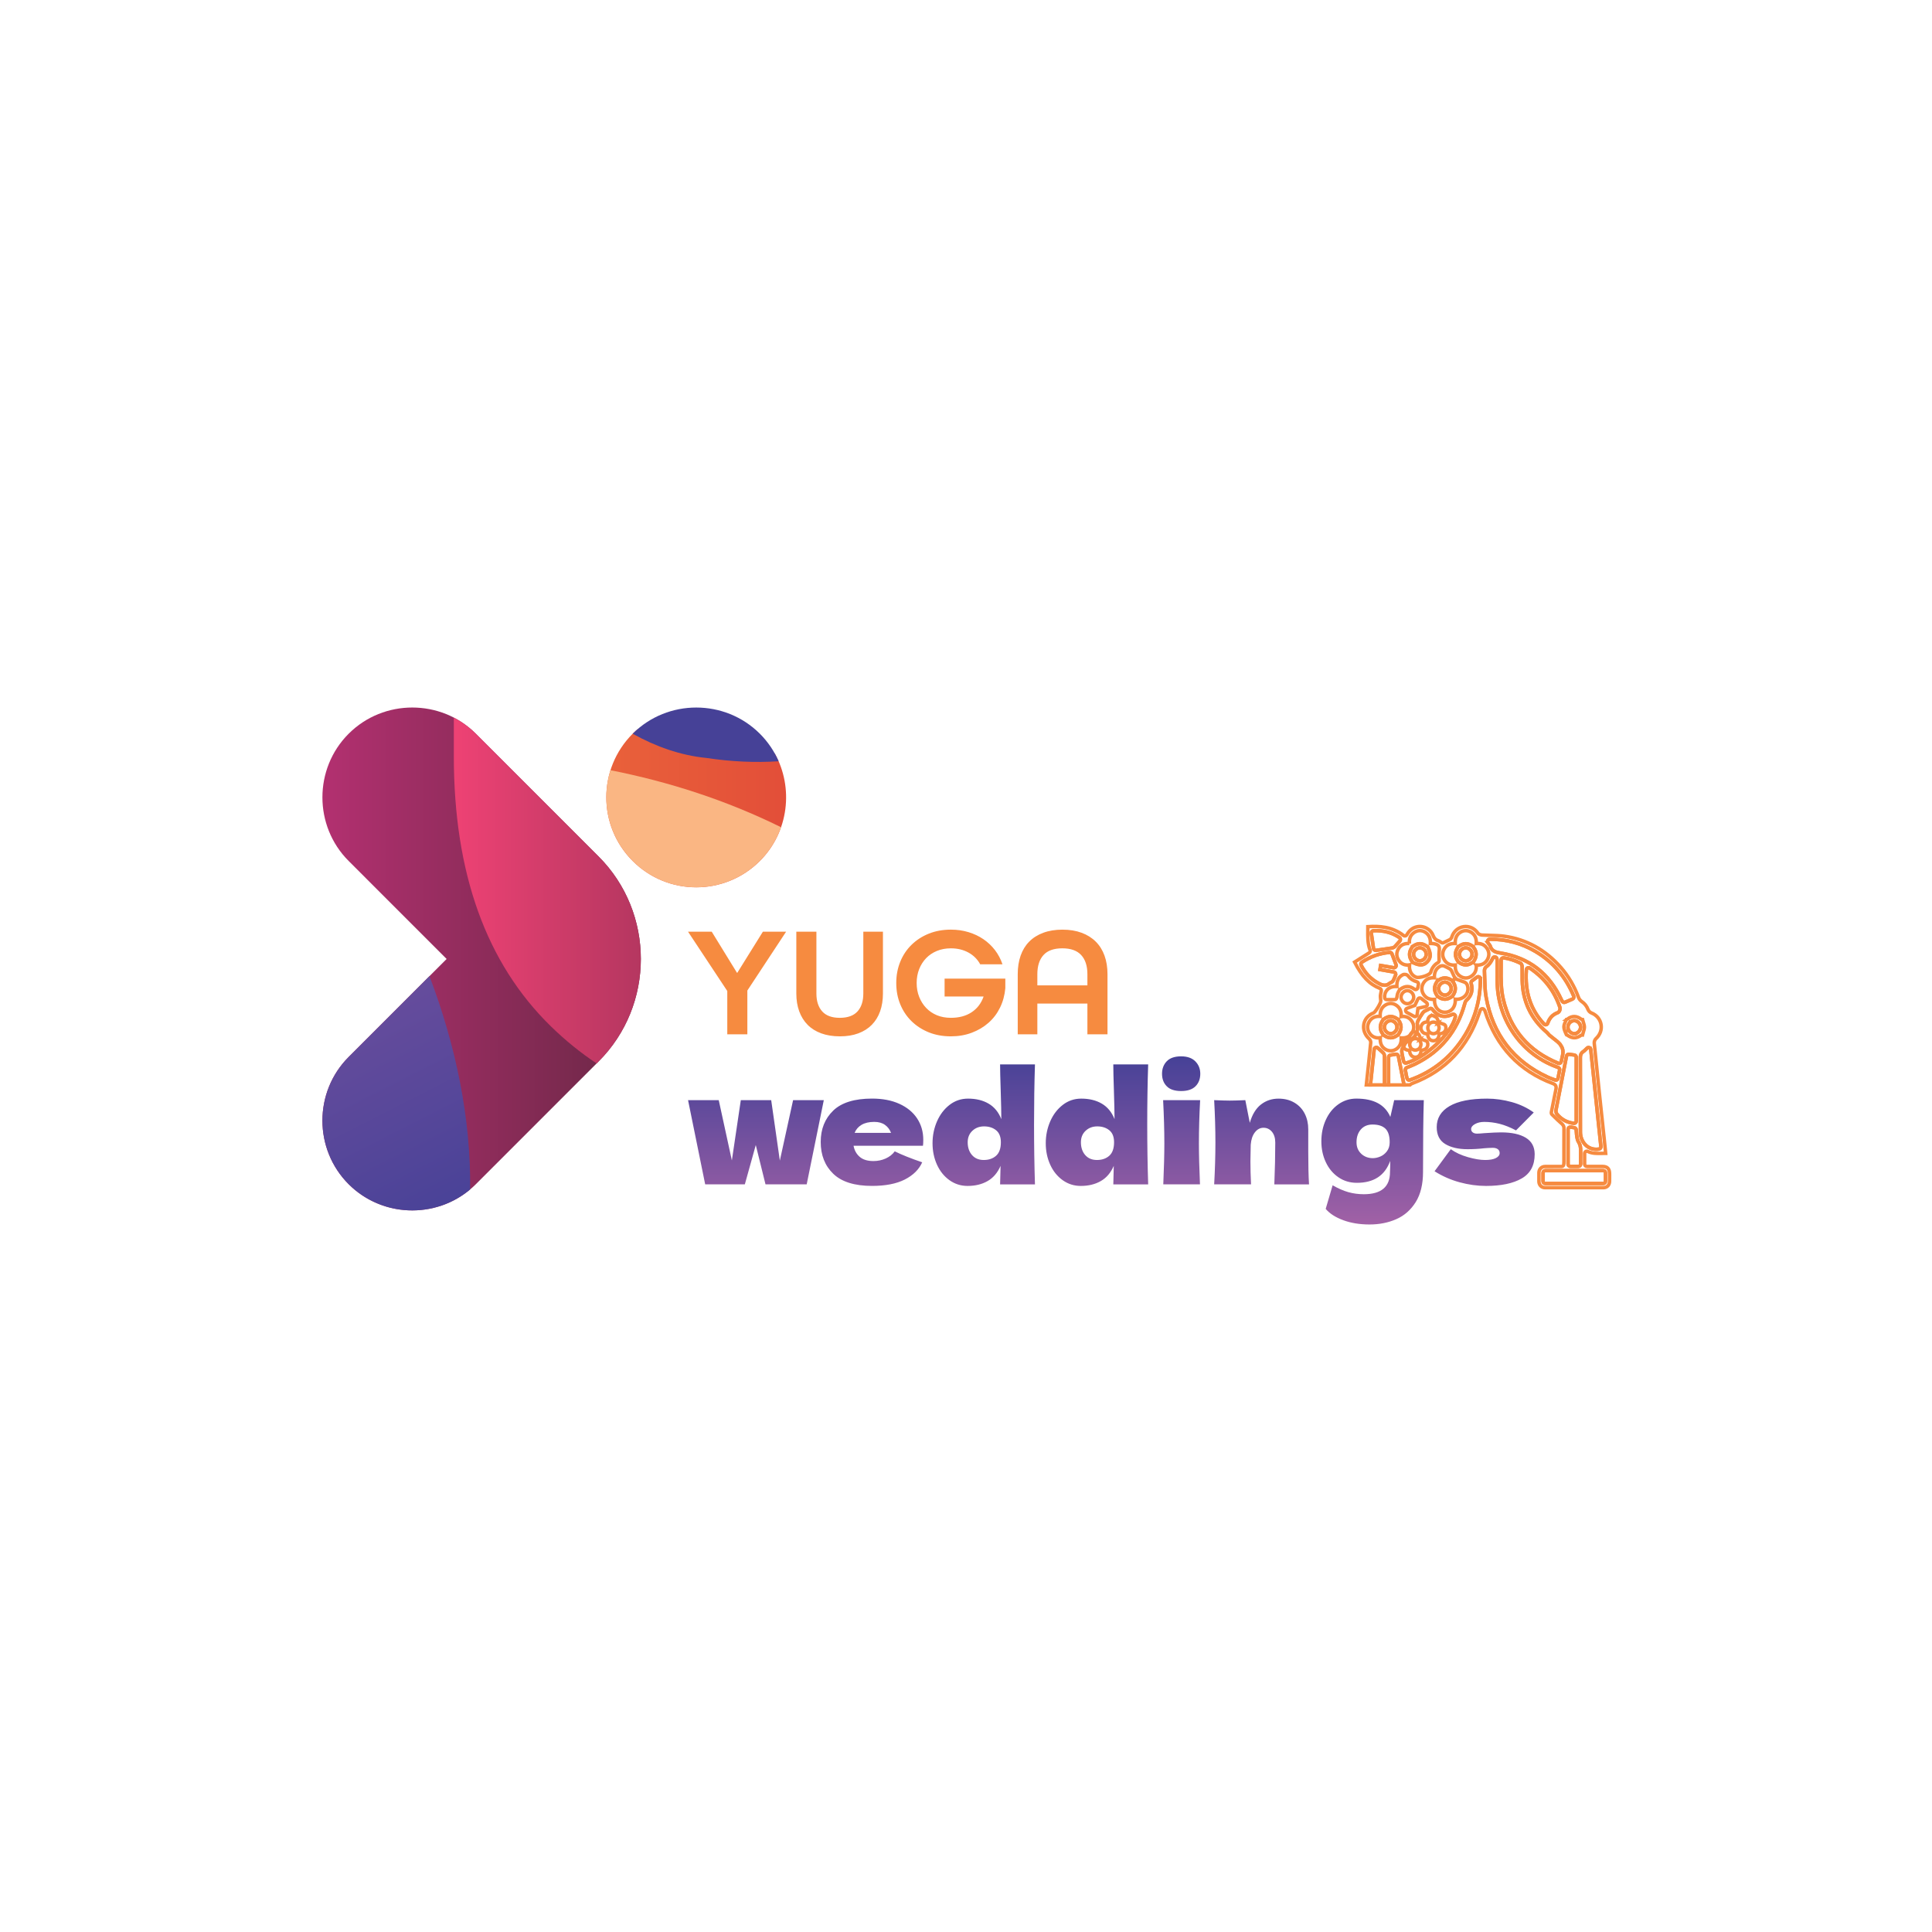 <?xml version="1.0" encoding="UTF-8"?>
<!DOCTYPE svg PUBLIC "-//W3C//DTD SVG 1.1//EN" "http://www.w3.org/Graphics/SVG/1.1/DTD/svg11.dtd">
<!-- Creator: CorelDRAW -->
<svg xmlns="http://www.w3.org/2000/svg" xml:space="preserve" width="1.667in" height="1.667in" version="1.1" style="shape-rendering:geometricPrecision; text-rendering:geometricPrecision; image-rendering:optimizeQuality; fill-rule:evenodd; clip-rule:evenodd"
viewBox="0 0 1666.66 1666.66"
 xmlns:xlink="http://www.w3.org/1999/xlink"
 xmlns:xodm="http://www.corel.com/coreldraw/odm/2003">
 <defs>
  <style type="text/css">
   <![CDATA[
    .str0 {stroke:#F68B40;stroke-width:3;stroke-miterlimit:10}
    .fil0 {fill:none;fill-rule:nonzero}
    .fil7 {fill:#F68B40;fill-rule:nonzero}
    .fil4 {fill:#464197;fill-rule:nonzero}
    .fil8 {fill:url(#id0)}
    .fil1 {fill:url(#id1)}
    .fil2 {fill:url(#id2)}
    .fil5 {fill:url(#id3)}
    .fil3 {fill:url(#id4)}
    .fil6 {fill:url(#id5)}
   ]]>
  </style>
  <linearGradient id="id0" gradientUnits="userSpaceOnUse" x1="958.73" y1="1056.3" x2="958.73" y2="911.27">
   <stop offset="0" style="stop-opacity:1; stop-color:#A161A6"/>
   <stop offset="1" style="stop-opacity:1; stop-color:#464197"/>
  </linearGradient>
  <linearGradient id="id1" gradientUnits="userSpaceOnUse" x1="285.17" y1="823.56" x2="541.49" y2="823.56">
   <stop offset="0" style="stop-opacity:1; stop-color:#B1306F"/>
   <stop offset="1" style="stop-opacity:1; stop-color:#6D2847"/>
  </linearGradient>
  <linearGradient id="id2" gradientUnits="userSpaceOnUse" x1="897.88" y1="604.64" x2="272.57" y2="604.64">
   <stop offset="0" style="stop-opacity:1; stop-color:#D93438"/>
   <stop offset="1" style="stop-opacity:1; stop-color:#F47F3B"/>
  </linearGradient>
  <linearGradient id="id3" gradientUnits="userSpaceOnUse" x1="391.49" y1="738.59" x2="756.11" y2="738.59">
   <stop offset="0" style="stop-opacity:1; stop-color:#EE4274"/>
   <stop offset="1" style="stop-opacity:1; stop-color:#6D2847"/>
  </linearGradient>
  <linearGradient id="id4" gradientUnits="userSpaceOnUse" x1="712.09" y1="678" x2="508.16" y2="791.78">
   <stop offset="0" style="stop-opacity:1; stop-color:#FAB683"/>
   <stop offset="1" style="stop-opacity:1; stop-color:#FAB683"/>
  </linearGradient>
  <linearGradient id="id5" gradientUnits="userSpaceOnUse" xlink:href="#id0" x1="100.11" y1="544.55" x2="370.36" y2="1076.32">
  </linearGradient>
 </defs>
 <g id="Layer_x0020_1">
  <g id="_2110135838096">
   <path class="fil0 str0" d="M1283.64 813.37c-0.43,-0.59 -0.52,-1.39 -0.18,-2.06 0.32,-0.65 0.97,-1.08 1.69,-1.08l0 0c14.6,0.03 27.49,3.49 39.43,10.57 14.97,8.89 26.07,21.83 32.97,38.48 0.19,0.49 0.19,1.03 0.01,1.5 -0.19,0.49 -0.57,0.87 -1.04,1.07l-6.42 2.75c-0.24,0.1 -0.49,0.15 -0.74,0.15 -0.64,0 -1.26,-0.35 -1.61,-0.94l-0.13 -0.18c-0.18,-0.28 -0.42,-0.65 -0.63,-1.11 -10.47,-22.82 -28.06,-36.39 -52.29,-40.33l-0.14 -0.03c-3.63,-0.58 -7.74,-1.26 -9.22,-6.58 -0.06,-0.19 -0.46,-0.67 -0.78,-1.04 -0.31,-0.36 -0.63,-0.74 -0.94,-1.17z"/>
   <path class="fil0 str0" d="M1242.09 833.69c0.9,-0.53 2.43,-0.86 3.68,-0.35 1.68,0.69 3.25,1.57 4.78,2.42l0.19 0.11c0.82,0.46 1.28,1.26 1.56,1.85 0.58,1.21 1.14,2.43 1.72,3.74l0.67 1.44c0.25,0.57 0.22,1.22 -0.06,1.76 0.43,-0.21 0.94,-0.24 1.42,-0.07 0.62,0.22 1.25,0.44 1.87,0.67 1.8,0.64 3.67,1.29 5.5,2.03 1.01,0.4 1.96,1.4 2.35,2.5 1.1,3.06 0.63,6.21 -1.29,8.63 -2.04,2.58 -5.36,3.89 -9,3.59 0.1,3.49 -0.85,6.5 -2.69,8.53 -1.61,1.76 -3.8,2.71 -6.3,2.71l-0.06 0c-2.56,-0.01 -4.76,-1 -6.4,-2.85 -1.79,-2.03 -2.68,-4.94 -2.56,-8.26 -4.5,0.25 -7.64,-1.29 -9.6,-4.67 -1.86,-3.22 -1.72,-6.74 0.39,-9.91 2.47,-3.69 6.08,-4.21 9.15,-4.07 -0.22,-4.61 1.32,-7.83 4.67,-9.81z"/>
   <path class="fil0 str0" d="M1239.98 846.16c-0.06,0.17 -0.14,0.32 -0.24,0.47 -2.9,4.24 -2.9,8.17 0.02,12.35 0.12,0.18 0.22,0.37 0.28,0.57 0.17,0.07 0.33,0.15 0.49,0.26 4.09,2.92 7.89,2.9 11.91,-0.07 0.18,-0.14 0.39,-0.24 0.6,-0.29 0.06,-0.22 0.15,-0.43 0.28,-0.61 2.67,-3.86 2.83,-7.58 0.5,-11.36 -0.38,-0.61 -0.39,-1.36 -0.07,-1.97 -0.56,0.26 -1.22,0.24 -1.76,-0.11 -4.06,-2.48 -7.69,-2.33 -11.47,0.49 -0.17,0.12 -0.35,0.22 -0.53,0.28z"/>
   <path class="fil0 str0" d="M1234.16 876.33c0.48,-0.3 1.32,-0.47 2,-0.2 0.92,0.37 1.78,0.86 2.6,1.32l0.11 0.06c0.44,0.25 0.69,0.7 0.85,1.02 0.31,0.65 0.61,1.32 0.93,2.03l0.36 0.79c0.14,0.31 0.13,0.67 -0.03,0.94 0.24,-0.11 0.51,-0.13 0.78,-0.03 0.33,0.13 0.67,0.24 1.01,0.36 0.99,0.35 1.99,0.71 2.99,1.09 0.56,0.22 1.07,0.76 1.28,1.36 0.6,1.67 0.35,3.37 -0.69,4.69 -1.11,1.41 -2.92,2.11 -4.91,1.96 0.06,1.9 -0.46,3.53 -1.46,4.64 -0.87,0.96 -2.07,1.47 -3.43,1.47l-0.02 0c-1.4,-0.01 -2.61,-0.54 -3.48,-1.56 -0.97,-1.1 -1.46,-2.68 -1.39,-4.49 -2.46,0.14 -4.17,-0.7 -5.22,-2.54 -1.01,-1.75 -0.94,-3.67 0.21,-5.39 1.35,-2.01 3.31,-2.28 4.97,-2.21 -0.11,-2.51 0.72,-4.26 2.54,-5.33z"/>
   <path class="fil0 str0" d="M1233.01 883.11c-0.03,0.08 -0.07,0.18 -0.12,0.25 -1.58,2.3 -1.58,4.44 0,6.72 0.07,0.1 0.12,0.19 0.15,0.32 0.1,0.03 0.18,0.07 0.27,0.13 2.23,1.6 4.29,1.58 6.48,-0.03 0.1,-0.08 0.21,-0.13 0.32,-0.17 0.03,-0.11 0.08,-0.22 0.15,-0.32 1.44,-2.11 1.54,-4.12 0.28,-6.19 -0.2,-0.32 -0.22,-0.74 -0.04,-1.07 -0.31,0.15 -0.67,0.13 -0.96,-0.06 -2.2,-1.35 -4.18,-1.26 -6.23,0.26 -0.1,0.07 -0.2,0.13 -0.3,0.15z"/>
   <path class="fil0 str0" d="M1218.56 890.51c0.49,-0.29 1.32,-0.47 2,-0.19 0.92,0.37 1.78,0.86 2.6,1.32l0.11 0.06c0.44,0.25 0.69,0.69 0.85,1.01 0.31,0.65 0.61,1.32 0.93,2.03l0.36 0.8c0.14,0.3 0.13,0.67 -0.03,0.94 0.24,-0.11 0.52,-0.12 0.76,-0.03 0.35,0.13 0.68,0.24 1.03,0.36 0.99,0.35 1.99,0.71 2.99,1.1 0.56,0.22 1.07,0.76 1.28,1.36 0.6,1.67 0.35,3.37 -0.69,4.69 -1.11,1.4 -2.92,2.11 -4.9,1.96 0.06,1.91 -0.46,3.53 -1.46,4.64 -0.87,0.96 -2.07,1.47 -3.43,1.47l-0.03 0c-1.39,-0.02 -2.6,-0.54 -3.47,-1.56 -0.97,-1.09 -1.46,-2.68 -1.39,-4.48 -2.46,0.14 -4.17,-0.71 -5.22,-2.54 -1.02,-1.75 -0.94,-3.67 0.21,-5.39 1.35,-2.02 3.3,-2.28 4.97,-2.21 -0.11,-2.52 0.72,-4.26 2.54,-5.33z"/>
   <path class="fil0 str0" d="M1217.41 897.3c-0.03,0.08 -0.07,0.18 -0.13,0.25 -1.58,2.31 -1.58,4.44 0,6.72 0.07,0.1 0.13,0.19 0.15,0.32 0.09,0.03 0.18,0.07 0.26,0.13 2.24,1.6 4.29,1.58 6.48,-0.03 0.1,-0.08 0.21,-0.13 0.32,-0.17 0.03,-0.11 0.09,-0.22 0.15,-0.32 1.44,-2.11 1.54,-4.12 0.28,-6.19 -0.21,-0.32 -0.22,-0.74 -0.04,-1.07 -0.3,0.15 -0.67,0.13 -0.96,-0.06 -2.21,-1.35 -4.18,-1.26 -6.24,0.26 -0.1,0.07 -0.2,0.13 -0.29,0.15z"/>
   <path class="fil0 str0" d="M1246.47 858.44l0.03 0c1.39,-0.01 2.79,-0.65 3.85,-1.76 1.06,-1.11 1.62,-2.56 1.59,-3.97 -0.04,-1.44 -0.69,-2.89 -1.8,-3.96 -1.1,-1.04 -2.5,-1.6 -3.88,-1.54 -1.41,0.07 -2.8,0.76 -3.82,1.93 -1,1.14 -1.51,2.59 -1.43,4 0.17,2.83 2.72,5.3 5.46,5.3z"/>
   <path class="fil0 str0" d="M1214.08 865.83c0.03,0 0.06,0 0.1,0 1.39,-0.03 2.79,-0.7 3.83,-1.83 1.03,-1.13 1.6,-2.57 1.54,-3.97 -0.06,-1.44 -0.74,-2.87 -1.86,-3.93 -1.11,-1.04 -2.53,-1.58 -3.89,-1.5 -2.76,0.17 -5.18,2.79 -5.19,5.61 0,1.43 0.62,2.87 1.69,3.97 1.06,1.06 2.43,1.65 3.78,1.65z"/>
   <path class="fil0 str0" d="M1194.39 860.45c0.03,1.06 0.87,1.89 1.9,1.89l6.79 0c0.91,0 1.68,-0.65 1.86,-1.57 0.08,-0.37 0.14,-0.78 0.21,-1.18 0.14,-0.82 0.28,-1.68 0.53,-2.43 0.24,-0.69 0.63,-1.4 1.03,-2.17 0.21,-0.39 0.42,-0.78 0.61,-1.18 0.03,-0.07 0.06,-0.13 0.09,-0.19 0.24,-0.06 0.46,-0.15 0.65,-0.31 4.13,-3 7.94,-3.02 12.03,-0.03 0.53,0.37 1.2,0.46 1.8,0.22 0.59,-0.24 1.04,-0.78 1.17,-1.42l0.57 -2.85c0.2,-1 -0.38,-1.98 -1.33,-2.26 -3.31,-0.98 -5.74,-2.61 -7.61,-5.12 -0.97,-1.3 -3.25,-1.6 -4.5,-0.97 -4.67,2.29 -5.28,6.65 -5.15,10.07 -3.46,-0.09 -6.28,0.83 -8.18,2.72 -1.68,1.68 -2.53,4.03 -2.44,6.78z"/>
   <path class="fil0 str0" d="M1213.59 873.37l6.15 3.35c0.28,0.14 0.59,0.22 0.89,0.22 0.29,0 0.6,-0.07 0.86,-0.22 0.56,-0.3 0.93,-0.85 1.01,-1.47l0.71 -5.44 6.6 -1.46c0.72,-0.15 1.29,-0.74 1.46,-1.47 0.15,-0.75 -0.11,-1.51 -0.7,-1.98l-4.61 -3.63c-0.46,-0.36 -1.04,-0.48 -1.59,-0.36 -0.56,0.14 -1.02,0.52 -1.26,1.04l-2.5 5.21c-0.03,0.07 -0.06,0.14 -0.09,0.19l-6.67 2.46c-0.71,0.26 -1.21,0.93 -1.26,1.71 -0.04,0.76 0.35,1.5 1.02,1.86z"/>
   <path class="fil0 str0" d="M1333.35 883.98c0.14,0 0.26,-0.01 0.4,-0.04 0.64,-0.15 1.17,-0.63 1.39,-1.26 1.58,-4.59 4.33,-7.47 8.64,-9.09 1.53,-0.57 2.38,-3.07 1.89,-4.53 -4.74,-14.22 -13.24,-25.32 -26,-33.93 -0.57,-0.37 -1.28,-0.43 -1.89,-0.11 -0.59,0.3 -1,0.92 -1.06,1.59 -1.35,19.15 3.64,34.44 15.26,46.76 0.36,0.39 0.85,0.6 1.36,0.6z"/>
   <path class="fil0 str0" d="M1361.68 985.06c-0.75,-1.17 -1.11,-2.86 -1.32,-4.03 -0.26,-1.41 -0.36,-2.86 -0.47,-4.39 -0.06,-0.68 -0.1,-1.36 -0.17,-2.06 -0.08,-0.89 -0.74,-1.6 -1.58,-1.74l-3.22 -0.56c-0.56,-0.09 -1.13,0.07 -1.54,0.44 -0.43,0.38 -0.68,0.92 -0.68,1.49l0 30.01c0,1.09 0.86,1.96 1.91,1.96l7.04 0c1.06,0 1.91,-0.87 1.91,-1.96 0,-1.14 0,-2.28 -0.02,-3.4 -0.02,-2.64 -0.03,-5.14 0.04,-7.68 0.06,-2.44 -0.11,-5.32 -1.89,-8.09z"/>
   <path class="fil0 str0" d="M1296.81 861.98c6.14,26.33 22.11,44.92 47.46,55.25 0.22,0.08 0.46,0.14 0.7,0.14 0.33,0 0.65,-0.1 0.94,-0.26 0.51,-0.29 0.85,-0.81 0.94,-1.39 0.14,-0.98 0.39,-2 0.62,-2.98 0.82,-3.42 1.75,-7.29 -1.14,-11.04 -0.08,-0.25 -0.24,-0.57 -0.5,-0.86 -0.18,-0.18 -0.36,-0.36 -0.53,-0.56 -0.56,-0.59 -1.14,-1.22 -1.83,-1.79 -1,-0.82 -2.01,-1.61 -3.03,-2.4 -1.25,-0.97 -2.54,-1.99 -3.76,-3.02 -0.36,-0.3 -0.72,-0.74 -1.09,-1.18 -0.43,-0.51 -0.91,-1.08 -1.5,-1.58 -13.49,-11.64 -20.53,-26.62 -20.92,-44.57 -0.04,-2.06 -0.04,-4.17 -0.03,-6.2 0,-1.78 0.01,-3.57 -0.02,-5.35 0,-0.26 -0.08,-2.68 -1.75,-3.44 -5.22,-2.46 -9.76,-3.87 -14.29,-4.46 -0.54,-0.08 -1.09,0.09 -1.5,0.47 -0.41,0.37 -0.64,0.92 -0.64,1.48 0.03,2.56 0.02,5.14 -0.01,7.65 -0.07,8.57 -0.14,17.43 1.87,26.08z"/>
   <path class="fil0 str0" d="M1371.09 903.77c-0.67,-0.26 -1.42,-0.12 -1.94,0.38 -0.43,0.39 -0.83,0.78 -1.21,1.17 -0.75,0.74 -1.4,1.37 -2.08,1.82 -2.26,1.47 -2.57,3.52 -2.56,5.31 0.06,6.96 0.06,14.03 0.04,20.87l-0.02 17.74c0,8.36 -0.01,17.03 0.03,25.54 0.02,4.67 1.86,8.92 5.07,11.68 2.43,2.09 5.39,3.17 8.56,3.17 0.82,0 1.65,-0.07 2.48,-0.22 0.99,-0.17 1.68,-1.09 1.57,-2.13l-8.74 -83.7c-0.07,-0.72 -0.54,-1.35 -1.21,-1.61z"/>
   <path class="fil0 str0" d="M1210.1 930.16c-0.85,-4.33 -1.7,-8.65 -2.56,-13l-1.21 -6.15c-0.21,-1.03 -1.14,-1.71 -2.15,-1.56l-4.68 0.74c-0.93,0.14 -1.61,0.97 -1.61,1.93l0 23.81 13.32 0c-0.36,-1.92 -0.74,-3.85 -1.11,-5.76z"/>
   <path class="fil0 str0" d="M1194.39 921.11l-0.02 -9.51c0,-0.99 -0.18,-2.36 -1.07,-3.26 -1.06,-1.06 -2.17,-2.03 -3.33,-3.06 -0.46,-0.4 -0.92,-0.8 -1.39,-1.24 -0.54,-0.47 -1.29,-0.61 -1.94,-0.33 -0.67,0.26 -1.13,0.87 -1.19,1.61l-3.2 30.6 12.15 0c0,-4.96 -0.01,-9.91 -0.01,-14.81z"/>
   <path class="fil0 str0" d="M1357.69 891.69c0.11,0.01 0.24,0.01 0.35,0.01 1.25,0 2.52,-0.51 3.54,-1.44 1.15,-1.03 1.86,-2.46 1.93,-3.91 0.08,-1.39 -0.46,-2.85 -1.47,-3.99 -1.03,-1.15 -2.42,-1.85 -3.82,-1.89 -1.36,-0.07 -2.79,0.53 -3.87,1.59 -1.1,1.07 -1.75,2.51 -1.76,3.94 -0.04,2.82 2.35,5.49 5.11,5.7z"/>
   <path class="fil0 str0" d="M1224.88 828.87l0 0c1.4,0 2.81,-0.64 3.86,-1.75 1.06,-1.11 1.64,-2.56 1.61,-3.97 -0.03,-1.44 -0.68,-2.87 -1.79,-3.94 -1.08,-1.06 -2.5,-1.62 -3.87,-1.57 -1.41,0.06 -2.81,0.76 -3.82,1.92 -1,1.14 -1.53,2.59 -1.46,3.98 0.17,2.85 2.72,5.33 5.47,5.33z"/>
   <path class="fil0 str0" d="M1199.59 880.46c-1.41,0.03 -2.81,0.69 -3.85,1.83 -1.01,1.12 -1.57,2.57 -1.51,3.98 0.11,2.83 2.63,5.36 5.37,5.42 0.03,0 0.06,0 0.08,0 1.36,0 2.74,-0.6 3.78,-1.67 1.08,-1.09 1.69,-2.53 1.69,-3.96 0,-1.43 -0.63,-2.87 -1.71,-3.96 -1.07,-1.08 -2.5,-1.71 -3.86,-1.65z"/>
   <path class="fil0 str0" d="M1344.04 930.2l1.39 -7.08c0.18,-0.93 -0.32,-1.86 -1.18,-2.21l-0.82 -0.32c-0.51,-0.21 -0.98,-0.39 -1.46,-0.57 -30.07,-11.33 -50.33,-41.04 -50.4,-73.91 0,-2.89 0,-5.79 0,-8.68 0,-2.81 0,-5.6 -0.02,-8.41 0,-0.5 -0.06,-0.94 -0.13,-1.35 -0.01,-0.14 -0.04,-0.29 -0.06,-0.43 -0.09,-0.86 -0.75,-1.56 -1.58,-1.69 -0.83,-0.14 -1.67,0.3 -2.03,1.09 -1.57,3.44 -3.32,5.74 -5.64,7.41 -1.08,0.78 -1.58,2.32 -1.53,3.43 0.11,2.18 0.17,4.42 0.22,6.57 0.13,5.25 0.25,10.69 1.18,15.96 5.69,32.28 23.64,55.58 53.33,69.28 1.39,0.64 2.83,1.15 4.22,1.64 0.64,0.24 1.31,0.47 1.96,0.72 0.22,0.08 0.44,0.13 0.67,0.13 0.32,0 0.64,-0.08 0.93,-0.25 0.47,-0.28 0.82,-0.76 0.93,-1.32z"/>
   <path class="fil0 str0" d="M1276.1 842.8c-0.64,-0.33 -1.4,-0.28 -1.98,0.15l-4.29 3.18c-0.64,0.48 -0.93,1.32 -0.72,2.11 1.63,5.97 0.29,10.78 -4.08,14.7 -0.87,0.78 -1.18,1.91 -1.39,2.74l-0.07 0.25c-6.53,23.74 -20.85,41.18 -42.53,51.86 -1.64,0.8 -3.32,1.48 -5.08,2.22 -0.82,0.33 -1.65,0.68 -2.49,1.03 -0.83,0.36 -1.31,1.28 -1.13,2.18l0.25 1.35c0.26,1.33 0.51,2.63 0.76,3.93 0.08,0.39 0.18,0.76 0.3,1.21l0.17 0.62c0.14,0.53 0.48,0.97 0.94,1.22 0.28,0.15 0.58,0.22 0.89,0.22 0.21,0 0.43,-0.03 0.63,-0.09 20.33,-7.24 36.35,-20.31 47.57,-38.83 8.72,-14.39 13.19,-30.64 13.28,-48.29 0.02,-0.74 -0.39,-1.42 -1.03,-1.75z"/>
   <path class="fil0 str0" d="M1264.81 817.64c-1.35,-0.1 -2.78,0.43 -3.89,1.44 -1.14,1.04 -1.85,2.46 -1.92,3.92 -0.07,1.4 0.47,2.86 1.49,3.98 1.03,1.15 2.42,1.83 3.83,1.88 0.04,0.01 0.1,0.01 0.14,0.01 1.33,0 2.68,-0.58 3.74,-1.61 1.08,-1.08 1.72,-2.52 1.75,-3.96 0.03,-2.82 -2.37,-5.47 -5.14,-5.67z"/>
   <path class="fil0 str0" d="M1273.51 832.57c0.31,3.97 -0.86,6.94 -3.54,9.08 -1.7,1.36 -3.57,2.04 -5.44,2.04 -1.47,0 -2.96,-0.42 -4.42,-1.27 -4.63,-2.68 -4.85,-7.41 -4.71,-9.89 -4.04,0.29 -7.02,-1 -9.06,-3.93 -2.22,-3.18 -2.35,-6.78 -0.38,-10.12 2.43,-4.14 6.38,-4.68 9.43,-4.56 -0.14,-3.19 0.4,-7.26 4.56,-9.76 3.08,-1.86 6.43,-1.76 9.42,0.25 3.04,2.07 4.4,5.19 4.15,9.54 2.87,-0.21 6.53,0.22 9.12,4 2.14,3.12 2.29,6.65 0.43,9.91 -1.94,3.39 -5.1,4.93 -9.57,4.7z"/>
   <path class="fil0 str0" d="M1271.2 817.17c-0.14,-0.19 -0.25,-0.4 -0.3,-0.62 -0.15,-0.07 -0.29,-0.14 -0.43,-0.24 -4.11,-2.97 -7.91,-2.96 -12,0.04 -0.15,0.11 -0.33,0.21 -0.51,0.26 -0.06,0.15 -0.13,0.31 -0.22,0.43 -2.89,4.26 -2.9,8.17 -0.01,12.3 0.13,0.17 0.21,0.35 0.26,0.54 0.17,0.06 0.33,0.14 0.48,0.25 4.15,3 7.83,3.02 11.96,0.04 0.19,-0.14 0.4,-0.24 0.63,-0.29 0.04,-0.15 0.11,-0.29 0.21,-0.43 2.87,-4.4 2.86,-8.3 -0.06,-12.29z"/>
   <path class="fil0 str0" d="M1383.1 1009.86l-50.07 0c-1.06,0 -1.9,0.88 -1.9,1.96l0 7.19c0,1.07 0.85,1.94 1.9,1.94l50.07 0c1.06,0 1.9,-0.87 1.9,-1.94l0 -7.19c0,-1.08 -0.85,-1.96 -1.9,-1.96z"/>
   <path class="fil0 str0" d="M1357.88 969.04c0.47,0 0.91,-0.18 1.26,-0.5 0.4,-0.38 0.64,-0.91 0.64,-1.46l0 -55c0,-0.97 -0.69,-1.79 -1.64,-1.93l-4.63 -0.67c-1,-0.14 -1.93,0.54 -2.13,1.56l-1.35 6.87c-2.61,13.31 -5.21,26.5 -7.75,39.71 -0.24,1.18 0.14,2.63 0.89,3.53 3.79,4.57 8.67,7.21 14.49,7.87 0.07,0.02 0.14,0.02 0.21,0.02z"/>
   <path class="fil0 str0" d="M1215.82 813.94c-0.18,-2.94 0.24,-6.75 3.93,-9.38 3.07,-2.19 6.5,-2.33 9.65,-0.4 3.26,2 4.76,5.2 4.54,9.75 0.21,0 0.4,0.01 0.61,0.01 0.87,0.02 1.78,0.04 2.71,0.24 4.26,0.85 4.74,2.58 4.24,6.4 -0.21,1.61 -0.17,3.3 -0.11,5.24 0.03,0.94 0.06,1.92 0.06,2.94 0,0.72 -0.37,1.39 -1,1.72 -2.82,1.56 -4.9,4.19 -6.02,7.59 -0.04,0.26 -0.12,0.75 -0.48,1.22 -1.43,1.94 -7.31,3.93 -10.74,3.93 -0.69,0 -1.29,-0.08 -1.72,-0.26 -3.94,-1.64 -6,-5.57 -5.57,-10.57 -3.58,0.61 -6.89,-0.64 -8.96,-3.49 -2.35,-3.19 -2.61,-6.68 -0.78,-10.08 2.42,-4.47 6.47,-5.03 9.64,-4.87z"/>
   <path class="fil0 str0" d="M1217.98 829.15c0.21,0.3 0.32,0.65 0.35,1 0.11,0.04 0.24,0.08 0.35,0.14 6.82,3.31 9.86,2.22 12.57,-0.6 2.7,-2.82 3.78,-6.09 0.36,-12.96 -0.01,-0.03 -0.01,-0.04 -0.03,-0.06 -0.25,-0.06 -0.48,-0.17 -0.71,-0.32 -4.06,-3 -7.86,-3.02 -11.98,-0.04 -0.15,0.11 -0.31,0.2 -0.47,0.25 -0.06,0.18 -0.14,0.35 -0.25,0.51 -2.87,4.22 -2.93,8.07 -0.18,12.07z"/>
   <path class="fil0 str0" d="M1213.2 917c16.58,-4.56 38.7,-25.29 42.26,-39.63 0.18,-0.72 -0.07,-1.48 -0.63,-1.97 -0.56,-0.48 -1.33,-0.6 -2,-0.28 -6.91,3.2 -12.53,1.76 -17.17,-4.43 -0.56,-0.74 -1.53,-0.97 -2.35,-0.57l-1.43 0.74c-1.13,0.57 -2.2,1.11 -3.28,1.64 -1.29,0.63 -6.24,8.74 -6.03,10.44 0.03,0.21 0.07,0.4 0.14,0.57 1.17,6.35 -1.98,12.31 -7.69,14.5 -2,0.78 -3.15,2.02 -3.83,4.13 -0.11,0.35 -0.4,0.81 -0.69,1.26 -0.58,0.93 -1.32,2.1 -1.25,3.5 0.11,2.17 0.6,4.24 1.07,6.25 0.18,0.79 0.36,1.57 0.53,2.36 0.1,0.53 0.42,0.99 0.86,1.26 0.3,0.2 0.65,0.29 1,0.29 0.15,0 0.32,-0.03 0.48,-0.07z"/>
   <path class="fil0 str0" d="M1184.89 818.17c0.14,0.97 0.96,1.67 1.88,1.67 0.09,0 0.18,-0.01 0.26,-0.03l3.4 -0.48c3.61,-0.52 6.94,-1 10.28,-1.5 0.48,-0.08 1.74,-0.35 2.61,-1.26 1.08,-1.15 2.14,-2.36 3.15,-3.53l1.14 -1.29c0.37,-0.42 0.54,-0.99 0.47,-1.56 -0.07,-0.56 -0.37,-1.07 -0.83,-1.37 -6.4,-4.36 -13.75,-6.29 -22.47,-5.92 -0.54,0.03 -1.04,0.28 -1.39,0.71 -0.35,0.43 -0.5,0.99 -0.41,1.54l1.91 13.03z"/>
   <path class="fil0 str0" d="M1199.04 848.02c0.08,-0.07 0.39,-0.21 0.58,-0.29 0.65,-0.29 1.53,-0.68 2.08,-1.58 0.71,-1.14 1.18,-2.35 1.65,-3.53 0.17,-0.46 0.35,-0.91 0.54,-1.37 0.24,-0.56 0.2,-1.18 -0.07,-1.71 -0.26,-0.53 -0.76,-0.9 -1.35,-1l-12.03 -2.14 0.58 -3.5 11.17 1.89c0.68,0.11 1.36,-0.15 1.78,-0.7 0.43,-0.56 0.56,-1.29 0.3,-1.94l-3.48 -9.28c-0.31,-0.79 -1.08,-1.31 -1.9,-1.24 -8.38,0.6 -16.47,3.43 -24.07,8.42 -0.83,0.54 -1.11,1.65 -0.65,2.54 3.46,6.83 8.22,11.86 14.56,15.38 1.53,0.85 3.52,1.96 5.71,1.96 1.47,0 3.03,-0.5 4.6,-1.9z"/>
   <path class="fil0 str0" d="M1208.73 895.39c0.28,4.09 -0.96,7.14 -3.78,9.29 -1.58,1.19 -3.42,1.8 -5.25,1.8 -1.6,0 -3.19,-0.46 -4.67,-1.37 -3.24,-2.03 -4.65,-5.26 -4.32,-9.9 -3.54,0.61 -6.89,-0.67 -8.94,-3.47 -2.35,-3.2 -2.63,-6.68 -0.78,-10.08 2.42,-4.47 6.46,-5.04 9.63,-4.89 -0.14,-3.22 0.42,-7.31 4.58,-9.79 3.2,-1.91 6.61,-1.75 9.64,0.44 2.93,2.12 4.21,5.25 3.89,9.53 3.52,-0.58 6.85,0.71 8.87,3.48 2.33,3.17 2.61,6.75 0.78,10.1 -1.93,3.51 -5.08,5.11 -9.65,4.86z"/>
   <path class="fil0 str0" d="M1206.59 880.19c-0.17,-0.24 -0.26,-0.5 -0.32,-0.76 -0.21,-0.07 -0.42,-0.17 -0.6,-0.29 -4.14,-2.97 -7.94,-2.96 -11.97,0.06 -0.17,0.13 -0.33,0.22 -0.51,0.28 -0.06,0.15 -0.13,0.3 -0.22,0.43 -2.87,4.22 -2.93,8.07 -0.18,12.07 0.17,0.25 0.28,0.53 0.32,0.82 0.24,0.06 0.44,0.15 0.65,0.29 4.08,2.91 7.86,2.89 11.88,-0.07 0.17,-0.13 0.35,-0.22 0.54,-0.28 0.06,-0.17 0.14,-0.33 0.24,-0.48 2.87,-4.22 2.93,-8.06 0.18,-12.06z"/>
   <path class="fil0 str0" d="M1388.53 1014.16c0,1.63 0.01,3.25 -0.02,4.87 -0.03,3.29 -2.17,5.52 -5.32,5.52 -17.14,0.03 -34.1,0.03 -50.37,0 -3,0 -5.21,-2.25 -5.26,-5.35 -0.03,-2.54 -0.03,-5.09 0,-7.56 0.06,-3.07 2.26,-5.32 5.29,-5.33 3.26,-0.03 6.53,-0.03 9.86,-0.02l4.4 0c1,0 1.83,-0.79 1.89,-1.82 0.03,-0.26 0.04,-0.5 0.06,-0.72 0.04,-0.56 0.08,-1.06 0.08,-1.56 0,-2.8 0,-5.61 0,-8.43 0,-6.61 -0.02,-13.46 0.04,-20.19 0.03,-2.41 -1.17,-3.6 -2.38,-4.63 -2.09,-1.76 -4.11,-3.75 -6.06,-5.68 -0.63,-0.61 -1.25,-1.24 -1.89,-1.85 -0.51,-0.5 -0.75,-1.1 -0.43,-2.61 0.82,-4 1.61,-8 2.4,-12.02 0.47,-2.39 0.94,-4.78 1.43,-7.17 0.19,-1 0.72,-3.64 -2.49,-4.83 -29.29,-10.9 -49.07,-32.03 -58.78,-62.75 -0.13,-0.39 -0.32,-0.64 -0.46,-0.81 -0.04,-0.06 -0.11,-0.15 -0.22,-0.29 -0.42,-0.57 -1.1,-0.85 -1.78,-0.75 -0.68,0.1 -1.25,0.57 -1.5,1.22l-0.29 0.75c-0.19,0.52 -0.37,0.96 -0.53,1.43 -9.83,29.72 -29.25,50.24 -57.71,60.98 -0.94,0.35 -1.65,0.79 -2.17,1.33l-5.14 0c-0.36,-1.92 -0.74,-3.85 -1.11,-5.76 -0.85,-4.33 -1.69,-8.67 -2.56,-13l-1.21 -6.17c-0.21,-1.01 -1.14,-1.69 -2.15,-1.54l-4.68 0.74c-0.92,0.14 -1.61,0.96 -1.61,1.93l0 23.81 -3.48 0c0,-4.97 -0.02,-9.92 -0.02,-14.81l-0.01 -9.53c0,-0.98 -0.19,-2.35 -1.07,-3.25 -1.06,-1.07 -2.17,-2.04 -3.33,-3.07 -0.46,-0.39 -0.92,-0.79 -1.41,-1.22 -0.53,-0.47 -1.28,-0.61 -1.93,-0.35 -0.67,0.26 -1.13,0.89 -1.19,1.61l-3.21 30.61 -3.53 0c0.14,-1.26 0.26,-2.53 0.4,-3.79l1.81 -17.02c0.54,-5.14 1.11,-10.46 1.59,-15.69 0.11,-1.26 -0.64,-2.56 -1.43,-3.29 -3.71,-3.44 -5.35,-8 -4.53,-12.52 0.8,-4.42 3.85,-7.97 8.36,-9.75 1.57,-0.61 6.43,-8.65 6.28,-10.38 -0.04,-0.46 -0.1,-0.91 -0.15,-1.37 -0.11,-1.04 -0.22,-2.01 -0.19,-2.93 0.03,-0.81 0.22,-1.67 0.43,-2.68 0.11,-0.52 0.22,-1.06 0.32,-1.63 0.17,-0.92 -0.33,-1.83 -1.18,-2.18 -8.99,-3.57 -15.57,-10.4 -21.83,-22.71l12.58 -7.98c0.79,-0.5 1.11,-1.5 0.76,-2.39 -2.1,-5.39 -2.03,-11.33 -1.94,-17.63 0.02,-0.86 0.03,-1.7 0.03,-2.57 9.91,-0.65 21.1,-0.02 30.79,7.64 0.43,0.33 0.99,0.47 1.52,0.36 0.54,-0.1 1,-0.44 1.28,-0.93 2.1,-3.65 4.61,-5.79 7.94,-6.74 6.04,-1.7 12.41,1.42 14.76,7.28 0.72,1.78 1.83,3.72 4.57,4.57 0.51,0.15 1.08,0.54 1.69,0.93 0.33,0.22 0.67,0.44 1,0.64 0.53,0.31 1.18,0.33 1.74,0.07l1.41 -0.67c1.28,-0.6 2.59,-1.22 3.89,-1.89 0.97,-0.5 1.59,-1.5 1.82,-2.28 1.58,-4.9 5.4,-8.25 10.23,-8.97 4.77,-0.69 9.42,1.38 12.15,5.43 1.04,1.54 3.26,1.78 3.92,1.82 2.26,0.13 4.57,0.18 6.79,0.24 4.08,0.11 8.29,0.21 12.32,0.78 19.04,2.67 35.44,11.75 48.75,26.97 6.48,7.42 11.6,16.13 15.21,25.89 0.47,1.31 1.5,2.58 2.76,3.46 2.51,1.72 4.28,3.97 5.39,6.85 0.5,1.29 1.68,2.48 2.94,2.98 4.47,1.79 7.5,5.39 8.3,9.89 0.8,4.53 -0.81,9 -4.42,12.31 -0.97,0.89 -1.57,2.54 -1.44,3.93 1.24,12.5 2.61,26.08 4.24,41.53 0.8,7.68 1.63,15.36 2.44,23.04 0.64,5.91 1.26,11.83 1.89,17.75 0.36,3.33 0.68,6.65 1.02,10.07l0.25 2.59c-1.12,0 -2.23,0.02 -3.32,0.04 -4.26,0.1 -8.3,0.18 -12.11,-1.67 -0.58,-0.29 -1.28,-0.25 -1.82,0.11 -0.56,0.36 -0.89,0.98 -0.89,1.65l0 9.24c0,1.08 0.85,1.96 1.91,1.96l4.19 0c3.11,0 6.19,0 9.29,0 4.22,0 6.11,1.94 6.13,6.29l0 1.57z"/>
   <path class="fil0 str0" d="M1372.3 905.39c-0.07,-0.72 -0.54,-1.35 -1.2,-1.61 -0.67,-0.26 -1.42,-0.13 -1.96,0.36 -0.42,0.4 -0.82,0.79 -1.21,1.18 -0.74,0.74 -1.39,1.37 -2.07,1.82 -2.26,1.47 -2.57,3.5 -2.56,5.3 0.06,6.94 0.04,14.03 0.04,20.88l-0.01 17.74c0,8.36 -0.02,17.01 0.03,25.53 0.01,4.67 1.86,8.93 5.07,11.69 2.42,2.08 5.39,3.17 8.54,3.17 0.83,0 1.67,-0.07 2.5,-0.22 0.98,-0.18 1.68,-1.11 1.57,-2.13l-8.74 -83.71z"/>
   <path class="fil0 str0" d="M1363.57 993.16c0.06,-2.44 -0.11,-5.32 -1.89,-8.1 -0.74,-1.18 -1.11,-2.87 -1.32,-4.04 -0.25,-1.41 -0.36,-2.85 -0.47,-4.39 -0.04,-0.68 -0.1,-1.36 -0.17,-2.04 -0.08,-0.89 -0.72,-1.61 -1.58,-1.75l-3.22 -0.54c-0.56,-0.09 -1.11,0.07 -1.54,0.44 -0.43,0.36 -0.67,0.91 -0.67,1.49l0 30.01c0,1.07 0.85,1.94 1.9,1.94l7.03 0c1.06,0 1.9,-0.87 1.9,-1.94 0,-1.15 0,-2.28 -0.02,-3.4 -0.01,-2.65 -0.01,-5.14 0.04,-7.68z"/>
   <path class="fil0 str0" d="M1294.94 835.89c-0.07,8.57 -0.15,17.43 1.87,26.08 6.14,26.33 22.09,44.92 47.46,55.25 0.22,0.08 0.46,0.14 0.7,0.14 0.33,0 0.65,-0.1 0.94,-0.26 0.5,-0.29 0.85,-0.81 0.93,-1.39 0.15,-0.98 0.4,-2 0.64,-2.98 0.82,-3.42 1.75,-7.29 -1.15,-11.04 -0.07,-0.25 -0.22,-0.57 -0.5,-0.86 -0.18,-0.18 -0.35,-0.36 -0.51,-0.56 -0.57,-0.59 -1.15,-1.22 -1.85,-1.79 -1,-0.82 -2.02,-1.61 -3.03,-2.4 -1.24,-0.97 -2.53,-1.99 -3.75,-3.02 -0.36,-0.3 -0.72,-0.72 -1.1,-1.18 -0.43,-0.5 -0.92,-1.08 -1.5,-1.58 -13.5,-11.62 -20.53,-26.62 -20.92,-44.57 -0.06,-2.06 -0.04,-4.17 -0.03,-6.2 0,-1.78 0,-3.56 -0.01,-5.35 -0.02,-0.26 -0.1,-2.68 -1.75,-3.44 -5.24,-2.46 -9.78,-3.87 -14.29,-4.46 -0.54,-0.08 -1.09,0.09 -1.5,0.47 -0.42,0.37 -0.65,0.92 -0.64,1.48 0.03,2.56 0,5.14 -0.01,7.65z"/>
   <path class="fil0 str0" d="M1331.99 883.39c0.36,0.39 0.86,0.59 1.36,0.59 0.14,0 0.28,-0.01 0.4,-0.04 0.65,-0.15 1.18,-0.63 1.39,-1.26 1.59,-4.6 4.33,-7.49 8.64,-9.09 1.53,-0.57 2.37,-3.07 1.9,-4.53 -4.75,-14.22 -13.25,-25.32 -26.01,-33.93 -0.56,-0.39 -1.28,-0.43 -1.88,-0.13 -0.61,0.31 -1.01,0.92 -1.06,1.61 -1.36,19.15 3.63,34.44 15.25,46.76z"/>
   <path class="fil0 str0" d="M1283.64 813.37c0.32,0.43 0.64,0.81 0.94,1.17 0.32,0.37 0.72,0.85 0.78,1.04 1.49,5.32 5.6,6 9.22,6.58l0.14 0.03c24.24,3.94 41.82,17.51 52.29,40.33 0.21,0.46 0.44,0.83 0.63,1.11l0.13 0.18c0.35,0.6 0.97,0.94 1.61,0.94 0.25,0 0.5,-0.06 0.74,-0.15l6.42 -2.75c0.47,-0.2 0.85,-0.58 1.04,-1.07 0.18,-0.47 0.18,-1.01 -0.01,-1.5 -6.91,-16.65 -18,-29.59 -32.97,-38.48 -11.94,-7.08 -24.83,-10.54 -39.43,-10.57l0 0c-0.72,0 -1.37,0.43 -1.69,1.08 -0.33,0.67 -0.25,1.46 0.18,2.06z"/>
   <path class="fil0 str0" d="M1182.98 805.13l1.92 13.03c0.14,0.97 0.94,1.67 1.87,1.67 0.08,0 0.18,0 0.26,-0.02l3.4 -0.48c3.61,-0.53 6.94,-1 10.28,-1.52 0.48,-0.07 1.72,-0.35 2.59,-1.26 1.1,-1.14 2.15,-2.35 3.17,-3.51l1.14 -1.29c0.36,-0.43 0.54,-1 0.47,-1.56 -0.07,-0.57 -0.37,-1.07 -0.83,-1.39 -6.4,-4.35 -13.75,-6.29 -22.47,-5.91 -0.54,0.02 -1.04,0.28 -1.39,0.71 -0.35,0.42 -0.5,0.99 -0.42,1.53z"/>
   <path class="fil0 str0" d="M1194.44 849.93c1.47,0 3.03,-0.5 4.6,-1.9 0.08,-0.08 0.39,-0.21 0.58,-0.31 0.64,-0.28 1.53,-0.68 2.08,-1.57 0.71,-1.14 1.18,-2.36 1.64,-3.54 0.18,-0.44 0.36,-0.9 0.56,-1.36 0.24,-0.56 0.21,-1.18 -0.07,-1.71 -0.28,-0.53 -0.78,-0.9 -1.35,-1l-12.04 -2.14 0.6 -3.51 11.17 1.89c0.68,0.13 1.35,-0.15 1.78,-0.69 0.43,-0.54 0.54,-1.28 0.3,-1.93l-3.48 -9.28c-0.31,-0.79 -1.1,-1.31 -1.92,-1.24 -8.36,0.6 -16.46,3.43 -24.06,8.42 -0.83,0.54 -1.13,1.65 -0.67,2.54 3.47,6.82 8.22,11.85 14.56,15.38 1.53,0.85 3.53,1.96 5.72,1.96z"/>
   <path class="fil0 str0" d="M1211.72 916.77c0.31,0.19 0.65,0.29 1,0.29 0.17,0 0.33,-0.03 0.48,-0.07 16.59,-4.56 38.7,-25.28 42.27,-39.61 0.18,-0.74 -0.07,-1.5 -0.63,-1.98 -0.56,-0.49 -1.33,-0.6 -2,-0.28 -6.92,3.21 -12.53,1.76 -17.17,-4.43 -0.54,-0.74 -1.53,-0.97 -2.35,-0.56l-1.43 0.72c-1.13,0.57 -2.2,1.11 -3.28,1.64 -1.29,0.64 -6.22,8.75 -6.03,10.44 0.03,0.21 0.08,0.41 0.14,0.57 1.18,6.35 -1.99,12.31 -7.7,14.51 -2,0.77 -3.15,2 -3.83,4.11 -0.11,0.35 -0.4,0.82 -0.69,1.26 -0.58,0.94 -1.32,2.11 -1.25,3.5 0.11,2.17 0.59,4.24 1.07,6.25 0.18,0.79 0.36,1.57 0.53,2.36 0.1,0.53 0.42,0.98 0.86,1.26z"/>
   <path class="fil0 str0" d="M1277.13 844.54c0,-0.74 -0.39,-1.42 -1.03,-1.75 -0.64,-0.33 -1.4,-0.28 -1.98,0.15l-4.29 3.19c-0.65,0.47 -0.93,1.32 -0.72,2.1 1.63,5.97 0.29,10.78 -4.08,14.7 -0.87,0.78 -1.18,1.91 -1.4,2.75l-0.07 0.25c-6.53,23.72 -20.83,41.18 -42.53,51.85 -1.63,0.8 -3.31,1.5 -5.07,2.22 -0.83,0.35 -1.65,0.68 -2.48,1.04 -0.83,0.36 -1.31,1.26 -1.13,2.18l0.25 1.33c0.25,1.33 0.5,2.64 0.76,3.93 0.07,0.39 0.18,0.76 0.3,1.21l0.17 0.62c0.14,0.53 0.47,0.97 0.94,1.22 0.28,0.15 0.59,0.24 0.89,0.24 0.21,0 0.42,-0.04 0.63,-0.11 20.33,-7.24 36.33,-20.3 47.57,-38.82 8.72,-14.4 13.19,-30.65 13.28,-48.3z"/>
   <path class="fil0 str0" d="M1343.1 931.52c0.49,-0.28 0.83,-0.76 0.93,-1.32l1.4 -7.08c0.18,-0.93 -0.32,-1.86 -1.19,-2.21l-0.81 -0.32c-0.53,-0.21 -0.98,-0.39 -1.46,-0.57 -30.08,-11.33 -50.33,-41.03 -50.41,-73.91 -0.01,-2.89 -0.01,-5.79 -0.01,-8.68 0,-2.81 0,-5.6 0,-8.41 0,-0.5 -0.07,-0.94 -0.13,-1.35 -0.03,-0.14 -0.04,-0.28 -0.06,-0.43 -0.11,-0.86 -0.75,-1.56 -1.58,-1.69 -0.85,-0.14 -1.67,0.3 -2.03,1.09 -1.58,3.44 -3.32,5.74 -5.65,7.41 -1.07,0.78 -1.57,2.32 -1.52,3.43 0.11,2.18 0.15,4.42 0.21,6.57 0.13,5.26 0.26,10.69 1.2,15.97 5.68,32.27 23.62,55.57 53.33,69.27 1.38,0.64 2.82,1.15 4.21,1.64 0.65,0.24 1.31,0.47 1.97,0.72 0.21,0.08 0.43,0.13 0.65,0.13 0.32,0 0.64,-0.08 0.93,-0.25z"/>
   <path class="fil0 str0" d="M1357.67 969.03c0.07,0.01 0.14,0.01 0.21,0.01 0.47,0 0.92,-0.18 1.26,-0.5 0.41,-0.37 0.64,-0.9 0.64,-1.46l0 -55c0,-0.97 -0.7,-1.79 -1.64,-1.93l-4.62 -0.67c-1,-0.14 -1.93,0.53 -2.13,1.54l-1.35 6.89c-2.61,13.29 -5.21,26.5 -7.75,39.71 -0.24,1.18 0.14,2.62 0.89,3.53 3.79,4.56 8.67,7.21 14.48,7.87z"/>
   <path class="fil0 str0" d="M1385 1011.81c0,-1.08 -0.85,-1.96 -1.9,-1.96l-50.07 0c-1.06,0 -1.9,0.87 -1.9,1.96l0 7.2c0,1.08 0.85,1.96 1.9,1.96l50.07 0c1.06,0 1.9,-0.87 1.9,-1.96l0 -7.2z"/>
   <path class="fil0 str0" d="M1239.74 846.63c0.1,-0.15 0.18,-0.3 0.24,-0.47 0.18,-0.06 0.36,-0.15 0.53,-0.28 3.78,-2.82 7.42,-2.97 11.47,-0.47 0.54,0.33 1.21,0.36 1.76,0.1 -0.32,0.61 -0.31,1.36 0.07,1.97 2.33,3.8 2.17,7.5 -0.5,11.36 -0.13,0.2 -0.22,0.39 -0.28,0.61 -0.21,0.06 -0.42,0.15 -0.6,0.3 -4.03,2.97 -7.82,2.98 -11.91,0.07 -0.15,-0.11 -0.32,-0.19 -0.49,-0.25 -0.06,-0.21 -0.15,-0.41 -0.28,-0.59 -2.92,-4.18 -2.92,-8.11 -0.02,-12.35z"/>
   <path class="fil0 str0" d="M1241.01 853.13c0.18,2.83 2.72,5.31 5.46,5.31l0.03 0c1.39,0 2.81,-0.65 3.86,-1.76 1.04,-1.11 1.63,-2.56 1.58,-3.97 -0.03,-1.44 -0.69,-2.89 -1.8,-3.94 -1.09,-1.06 -2.5,-1.61 -3.88,-1.56 -1.4,0.07 -2.8,0.78 -3.82,1.94 -1,1.14 -1.51,2.58 -1.43,3.98z"/>
   <path class="fil0 str0" d="M1271.2 817.17c2.92,3.99 2.93,7.89 0.06,12.29 -0.1,0.14 -0.17,0.28 -0.21,0.43 -0.22,0.06 -0.43,0.15 -0.63,0.29 -4.13,2.97 -7.81,2.96 -11.96,-0.04 -0.15,-0.11 -0.32,-0.19 -0.48,-0.25 -0.06,-0.2 -0.14,-0.38 -0.26,-0.54 -2.89,-4.14 -2.87,-8.04 0.01,-12.3 0.1,-0.13 0.17,-0.28 0.22,-0.43 0.18,-0.06 0.36,-0.15 0.51,-0.26 4.09,-3 7.89,-3.01 12,-0.04 0.14,0.09 0.28,0.17 0.43,0.24 0.06,0.22 0.17,0.43 0.3,0.62z"/>
   <path class="fil0 str0" d="M1269.94 823.31c0.03,-2.82 -2.36,-5.47 -5.14,-5.67 -1.35,-0.1 -2.77,0.42 -3.89,1.43 -1.14,1.04 -1.83,2.47 -1.92,3.93 -0.07,1.4 0.47,2.85 1.48,3.98 1.03,1.15 2.43,1.83 3.83,1.87 0.06,0 0.1,0 0.15,0 1.32,0 2.68,-0.57 3.72,-1.59 1.1,-1.09 1.74,-2.53 1.75,-3.96z"/>
   <path class="fil0 str0" d="M1352.08 879.13c4.13,-2.97 7.82,-2.96 11.97,0.06 0.35,0.25 0.75,0.37 1.17,0.36 0.19,0.72 0.42,1.43 0.63,2.11 0.5,1.57 0.96,3.04 0.96,4.38 -0.01,1.42 -0.48,2.93 -0.98,4.54 -0.24,0.72 -0.47,1.49 -0.67,2.25 -0.47,-0.07 -0.97,0.04 -1.36,0.33 -3.92,2.83 -7.65,2.78 -11.75,-0.18 -0.24,-0.17 -0.48,-0.26 -0.75,-0.32 -0.02,-0.03 -0.03,-0.07 -0.04,-0.11 -2.87,-6.33 -2.87,-7.29 0.04,-12.89 0.04,-0.07 0.07,-0.14 0.09,-0.22 0.25,-0.04 0.49,-0.15 0.7,-0.31z"/>
   <path class="fil0 str0" d="M1352.57 886c-0.04,2.82 2.35,5.47 5.11,5.7 0.11,0 0.24,0 0.35,0 1.25,0 2.53,-0.52 3.54,-1.43 1.15,-1.04 1.86,-2.47 1.93,-3.92 0.08,-1.4 -0.46,-2.85 -1.46,-3.98 -1.04,-1.15 -2.43,-1.85 -3.83,-1.9 -1.36,-0.07 -2.79,0.53 -3.88,1.58 -1.09,1.08 -1.74,2.51 -1.76,3.96z"/>
   <path class="fil0 str0" d="M1217.98 829.15c-2.75,-4 -2.69,-7.85 0.18,-12.07 0.11,-0.17 0.2,-0.33 0.25,-0.51 0.17,-0.06 0.32,-0.14 0.47,-0.25 4.12,-2.97 7.93,-2.96 11.98,0.04 0.22,0.15 0.46,0.26 0.71,0.32 0.02,0.01 0.02,0.03 0.03,0.06 3.42,6.86 2.33,10.14 -0.36,12.96 -2.71,2.82 -5.75,3.91 -12.57,0.6 -0.11,-0.06 -0.24,-0.1 -0.35,-0.14 -0.03,-0.35 -0.14,-0.7 -0.35,-1z"/>
   <path class="fil0 str0" d="M1219.42 823.54c0.17,2.83 2.72,5.33 5.47,5.33l0 0c1.39,0 2.79,-0.64 3.85,-1.75 1.06,-1.11 1.65,-2.56 1.61,-3.97 -0.03,-1.44 -0.68,-2.89 -1.78,-3.96 -1.1,-1.04 -2.5,-1.61 -3.88,-1.56 -1.41,0.06 -2.8,0.75 -3.83,1.92 -1,1.14 -1.53,2.58 -1.44,3.98z"/>
   <path class="fil0 str0" d="M1206.59 880.19c2.75,4 2.69,7.83 -0.18,12.06 -0.1,0.15 -0.18,0.32 -0.24,0.48 -0.19,0.06 -0.37,0.15 -0.54,0.28 -4.02,2.96 -7.8,2.98 -11.88,0.07 -0.21,-0.14 -0.42,-0.24 -0.65,-0.29 -0.04,-0.3 -0.15,-0.57 -0.32,-0.82 -2.75,-4 -2.69,-7.85 0.18,-12.07 0.1,-0.14 0.17,-0.28 0.22,-0.43 0.18,-0.06 0.35,-0.15 0.51,-0.28 4.03,-3.02 7.83,-3.03 11.97,-0.06 0.18,0.13 0.39,0.22 0.6,0.29 0.06,0.26 0.15,0.53 0.32,0.76z"/>
   <path class="fil0 str0" d="M1205.16 886.07c0,-1.43 -0.63,-2.87 -1.71,-3.96 -1.07,-1.08 -2.52,-1.71 -3.86,-1.65 -1.4,0.03 -2.8,0.71 -3.85,1.83 -1.01,1.13 -1.58,2.57 -1.53,3.99 0.13,2.83 2.64,5.37 5.39,5.42 0.03,0 0.06,0 0.08,0 1.36,0 2.72,-0.6 3.78,-1.67 1.09,-1.08 1.7,-2.53 1.7,-3.96z"/>
   <path class="fil1" d="M300.76 632.96c-30.17,30.17 -30.17,79.59 0,109.75l84.54 84.56 -84.54 84.54c-30.17,30.17 -30.17,79.58 0,109.75 30.15,30.15 79.58,30.15 109.75,0l105.85 -105.86c48.63,-48.63 48.63,-128.25 0,-176.88l-105.85 -105.86c-15.08,-15.09 -34.98,-22.61 -54.87,-22.61 -19.9,0 -39.79,7.53 -54.87,22.61z"/>
   <path class="fil2" d="M545.77 632.96c-30.32,30.32 -30.32,79.44 0,109.75 30.29,30.32 79.43,30.32 109.75,0 25,-25 29.28,-63.25 12.82,-92.78 -17.03,0.39 -34.85,-0.76 -53.46,-3.59 -21.9,-2.19 -43.78,-8.19 -64.74,-17.43 -1.5,1.28 -2.96,2.63 -4.37,4.04z"/>
   <g>
    <path class="fil3" d="M545.77 742.71c30.29,30.32 79.43,30.32 109.75,0 8.46,-8.46 14.56,-18.44 18.26,-29.1 -47.24,-23.29 -96.61,-39.18 -147.15,-49.18 -8.43,26.72 -2.06,57.09 19.14,78.28z"/>
   </g>
   <path class="fil4" d="M545.78 632.96c19.99,11.12 41.16,18.65 63.56,20.89 21.76,3.3 42.54,4.15 62.35,2.86 -3.75,-8.63 -9.14,-16.71 -16.17,-23.74 -15.1,-15.09 -34.99,-22.61 -54.89,-22.61 -19.89,0 -39.79,7.52 -54.85,22.61z"/>
   <path class="fil5" d="M391.5 652.44c0,100.72 27.89,178.35 83.68,232.89 12.3,12.02 25.44,22.7 39.5,32.06l1.68 -1.68c48.63,-48.63 48.63,-128.25 0,-176.88l-105.85 -105.86c-5.74,-5.72 -12.17,-10.36 -19.01,-13.92l0 33.39z"/>
   <path class="fil6" d="M300.76 911.81c-30.17,30.17 -30.17,79.58 0,109.75 28.57,28.57 74.43,30.07 104.82,4.52 0.67,-61.15 -12.14,-123.46 -35.08,-184l-69.74 69.74z"/>
   <path class="fil7" d="M938.06 840.41c0,-7.12 -1.78,-12.64 -5.35,-16.51 -3.57,-3.88 -9,-5.82 -16.3,-5.82 -7.32,0 -12.74,1.94 -16.25,5.82 -3.51,3.87 -5.28,9.39 -5.28,16.51l0 9.61 43.18 0 0 -9.61zm0 51.85l0 -26.53 -43.18 0 0 26.53 -16.92 0 0 -51.85c0,-5.96 0.83,-11.3 2.5,-16.04 1.67,-4.74 4.12,-8.75 7.37,-12.04 3.25,-3.31 7.29,-5.85 12.11,-7.65 4.83,-1.8 10.36,-2.71 16.58,-2.71 6.24,0 11.76,0.91 16.59,2.71 4.83,1.81 8.89,4.35 12.18,7.65 3.31,3.29 5.81,7.31 7.52,12.04 1.72,4.74 2.58,10.08 2.58,16.04l0 51.85 -17.33 0zm-92.46 -60.37c-2.35,-4.33 -5.72,-7.72 -10.14,-10.15 -4.43,-2.43 -9.49,-3.65 -15.17,-3.65 -4.43,0 -8.44,0.75 -12.06,2.24 -3.59,1.48 -6.69,3.56 -9.26,6.22 -2.57,2.67 -4.58,5.82 -6.03,9.47 -1.44,3.65 -2.17,7.65 -2.17,11.98 0,4.33 0.72,8.32 2.17,11.97 1.44,3.65 3.46,6.85 6.03,9.54 2.57,2.71 5.67,4.81 9.26,6.31 3.61,1.48 7.63,2.22 12.06,2.22 7.04,0 12.97,-1.57 17.79,-4.74 4.83,-3.15 8.28,-7.63 10.36,-13.4l0 -0.26 -33.57 0 0 -15.43 52.39 0 0 8.25c-0.54,6.06 -2.06,11.63 -4.54,16.72 -2.49,5.1 -5.79,9.47 -9.94,13.13 -4.15,3.67 -8.99,6.53 -14.49,8.6 -5.5,2.08 -11.5,3.11 -18,3.11 -6.96,0 -13.29,-1.14 -19.03,-3.44 -5.72,-2.31 -10.68,-5.5 -14.89,-9.61 -4.2,-4.11 -7.44,-8.96 -9.74,-14.56 -2.31,-5.6 -3.46,-11.72 -3.46,-18.41 0,-6.58 1.15,-12.7 3.46,-18.35 2.29,-5.64 5.54,-10.51 9.74,-14.61 4.2,-4.11 9.17,-7.32 14.89,-9.61 5.74,-2.31 12.07,-3.46 19.03,-3.46 5.42,0 10.49,0.72 15.22,2.17 4.74,1.44 9.03,3.47 12.86,6.09 3.83,2.61 7.15,5.75 9.96,9.41 2.79,3.65 4.96,7.74 6.48,12.25l-19.22 0zm-100.85 -28.15l16.93 0 0 53.33c0,5.68 -0.82,10.81 -2.44,15.36 -1.62,4.56 -4.01,8.44 -7.17,11.64 -3.17,3.21 -7.04,5.67 -11.64,7.37 -4.61,1.72 -9.89,2.57 -15.85,2.57 -6.04,0 -11.41,-0.85 -16.11,-2.57 -4.68,-1.71 -8.61,-4.17 -11.76,-7.37 -3.17,-3.19 -5.58,-7.08 -7.25,-11.64 -1.67,-4.56 -2.5,-9.68 -2.5,-15.36l0 -53.33 17.32 0 0 53.33c0,6.58 1.68,11.74 5.01,15.43 3.33,3.7 8.39,5.54 15.15,5.54 6.86,0 11.96,-1.85 15.31,-5.54 3.33,-3.69 5,-8.85 5,-15.43l0 -53.33zm-117.35 88.53l0 -37.36 -33.85 -51.17 20.44 0 21.79 35.46 0.26 0 22.07 -35.46 20.03 0 -33.43 50.76 0 37.76 -17.32 0z"/>
   <path class="fil8" d="M1323.91 995.76l0 -0.3c-0.08,-6.24 -2.62,-10.87 -7.59,-13.93 -5.06,-3.11 -12.2,-4.67 -21.42,-4.67 -3.2,0 -8.03,0.22 -14.5,0.67 -2.67,0.26 -4.75,0.41 -6.25,0.41 -1.51,0 -2.74,-0.36 -3.67,-1.07 -0.94,-0.71 -1.4,-1.68 -1.4,-2.92 0,-1.61 1.11,-3.01 3.32,-4.26 2.22,-1.24 4.89,-1.87 8,-1.87 4.43,0 8.85,0.56 13.24,1.67 4.39,1.11 9.11,3 14.17,5.65l15.31 -15.43c-5.5,-4 -11.82,-6.99 -18.96,-8.99 -7.14,-1.98 -14.22,-2.98 -21.24,-2.98 -14.28,0 -25.09,2.15 -32.46,6.46 -7.36,4.29 -11.06,10.36 -11.06,18.15 0,6.74 2.47,11.61 7.39,14.58 4.93,2.96 11.35,4.44 19.24,4.44 4.87,0 9.62,-0.26 14.24,-0.81 0.89,-0.08 2.06,-0.17 3.51,-0.25 1.47,-0.1 2.78,-0.14 3.93,-0.14 1.86,0 3.32,0.39 4.41,1.19 1.06,0.81 1.58,1.92 1.58,3.33 0,1.76 -1.08,3.21 -3.25,4.32 -2.17,1.11 -5.26,1.67 -9.25,1.67 -4.17,0 -9.14,-0.82 -14.92,-2.47 -5.75,-1.64 -10.68,-3.92 -14.75,-6.85l-13.99 19.03c6.74,4.26 13.96,7.43 21.63,9.52 7.68,2.08 15.25,3.14 22.69,3.14 13.13,0 23.42,-2.15 30.86,-6.47 7.46,-4.29 11.19,-11.24 11.19,-20.82zm-304.72 -84.49l-0.51 0c-5.45,0.04 -9.52,1.48 -12.18,4.26 -2.71,2.83 -4.06,6.42 -4.06,10.78 0,4.43 1.35,8.01 4.06,10.76 2.7,2.75 6.86,4.13 12.44,4.13 5.5,0 9.63,-1.38 12.38,-4.13 2.74,-2.75 4.12,-6.33 4.12,-10.76 0,-4.26 -1.41,-7.83 -4.26,-10.72 -2.79,-2.83 -6.79,-4.27 -11.99,-4.32zm-58.79 6.92c0,4.44 0.17,12.07 0.53,22.89 0.35,11.18 0.53,19.29 0.53,24.35 -2.39,-6.03 -6.06,-10.48 -10.97,-13.36 -4.93,-2.89 -10.83,-4.33 -17.76,-4.33 -5.94,0 -11.24,1.79 -15.9,5.39 -4.65,3.59 -8.28,8.33 -10.85,14.24 -2.56,5.91 -3.85,12.18 -3.85,18.83 0,6.74 1.29,12.92 3.85,18.56 2.57,5.64 6.18,10.08 10.79,13.37 4.61,3.28 9.79,4.93 15.56,4.93 6.65,0 12.42,-1.4 17.3,-4.21 4.88,-2.78 8.6,-7.15 11.17,-13.1l-0.39 15.96 30.07 0c-0.54,-16.67 -0.81,-33.92 -0.81,-51.76 0,-17.99 0.26,-35.24 0.81,-51.75l-30.07 0zm-24.22 78.25c-2.48,-2.85 -3.72,-6.53 -3.72,-11.06 0,-4.07 1.35,-7.39 4.06,-9.91 2.71,-2.53 6.06,-3.78 10.04,-3.78 4.18,0 7.62,1.11 10.37,3.32 2.75,2.21 4.13,5.68 4.13,10.37 0,5.32 -1.38,9.2 -4.13,11.65 -2.75,2.43 -6.29,3.65 -10.64,3.65 -4.25,0 -7.64,-1.42 -10.11,-4.25zm-73.44 -78.25c0,4.44 0.17,12.07 0.54,22.89 0.35,11.18 0.52,19.29 0.52,24.35 -2.39,-6.03 -6.04,-10.48 -10.97,-13.36 -4.92,-2.89 -10.83,-4.33 -17.76,-4.33 -5.93,0 -11.24,1.79 -15.91,5.39 -4.65,3.59 -8.26,8.33 -10.85,14.24 -2.56,5.91 -3.85,12.18 -3.85,18.83 0,6.74 1.29,12.92 3.85,18.56 2.58,5.64 6.18,10.08 10.79,13.37 4.61,3.28 9.81,4.93 15.56,4.93 6.65,0 12.43,-1.4 17.31,-4.21 4.87,-2.78 8.6,-7.15 11.18,-13.1l-0.4 15.96 30.07 0c-0.53,-16.67 -0.79,-33.92 -0.79,-51.76 0,-17.99 0.26,-35.24 0.79,-51.75l-30.07 0zm-24.21 78.25c-2.5,-2.85 -3.74,-6.53 -3.74,-11.06 0,-4.07 1.36,-7.39 4.06,-9.91 2.71,-2.53 6.06,-3.78 10.06,-3.78 4.17,0 7.63,1.11 10.37,3.32 2.75,2.21 4.13,5.68 4.13,10.37 0,5.32 -1.37,9.2 -4.13,11.65 -2.75,2.43 -6.3,3.65 -10.64,3.65 -4.26,0 -7.64,-1.42 -10.11,-4.25zm316 -43.78c-4.63,3.28 -8.21,7.74 -10.78,13.36 -2.58,5.64 -3.86,11.82 -3.86,18.56 0,6.58 1.28,12.58 3.86,18.04 2.57,5.46 6.18,9.78 10.85,12.97 4.65,3.2 9.94,4.79 15.91,4.79 14.64,0 24.2,-6.3 28.74,-18.9 0.08,1.43 0.11,2.58 0.06,3.47 -0.03,0.87 -0.06,1.6 -0.06,2.13 -0.09,0.79 -0.14,2.13 -0.14,4 0,12.75 -7.54,19.14 -22.61,19.14 -4.61,0 -9.06,-0.6 -13.32,-1.78 -4.25,-1.21 -8.76,-3.18 -13.57,-5.93l-5.98 20.36c3.46,4.08 8.53,7.33 15.17,9.78 6.65,2.43 14.2,3.67 22.63,3.67 8.51,0 16.24,-1.54 23.15,-4.61 6.92,-3.04 12.47,-7.96 16.71,-14.7 4.19,-6.74 6.3,-15.39 6.3,-25.93 0,-26.79 0.22,-47.47 0.67,-62.02l-25.54 0 -3.32 14.5c-4.53,-10.56 -14.29,-15.83 -29.28,-15.83 -5.78,0 -10.96,1.64 -15.57,4.93zm19.75 42.64c-2.71,-2.53 -4.06,-5.83 -4.06,-9.92 0,-4.53 1.25,-8.19 3.72,-11.04 2.49,-2.83 5.86,-4.26 10.11,-4.26 4.89,0 8.57,1.18 11.06,3.53 2.47,2.35 3.72,6.28 3.72,11.78 0,3.11 -0.8,5.7 -2.4,7.8 -1.58,2.08 -3.5,3.58 -5.71,4.51 -2.22,0.93 -4.35,1.4 -6.39,1.4 -4,0 -7.35,-1.28 -10.06,-3.79zm-86.54 -42.46c-4.35,3.43 -7.54,8.68 -9.59,15.78l-3.86 -19.56c-5.68,0.25 -10.15,0.39 -13.43,0.39 -3.11,0 -7.58,-0.14 -13.44,-0.39 0.71,12.94 1.07,25.1 1.07,36.46 0,11.35 -0.36,23.42 -1.07,36.18l31.81 0c-0.36,-7.18 -0.54,-13.78 -0.54,-19.82 0,-2.83 0.1,-7.62 0.26,-14.37 0.36,-4.51 1.56,-8.08 3.6,-10.69 2.04,-2.63 4.52,-3.94 7.46,-3.94 2.91,0 5.33,1.17 7.25,3.46 1.9,2.32 2.86,5.42 2.86,9.32 0,11 -0.28,23.03 -0.81,36.06l29.94 0c-0.46,-7.1 -0.67,-16.53 -0.67,-28.33l0 -19.17c0,-4.96 -1,-9.44 -3,-13.43 -2,-3.98 -4.94,-7.17 -8.85,-9.51 -3.91,-2.35 -8.52,-3.53 -13.83,-3.53 -5.76,0 -10.83,1.71 -15.17,5.11zm-368.96 5.26c-7.19,6.93 -10.78,15.93 -10.78,27.01 0,11.35 3.61,20.52 10.83,27.47 7.22,6.97 18.39,10.46 33.46,10.46 11.62,0 21.06,-1.86 28.28,-5.53 7.22,-3.7 12.22,-8.63 14.97,-14.83 -9.85,-3.37 -17.75,-6.53 -23.68,-9.46 -1.94,2.67 -4.57,4.72 -7.85,6.19 -3.29,1.46 -6.79,2.19 -10.51,2.19 -5.15,0 -9.11,-1.22 -11.92,-3.67 -2.79,-2.43 -4.54,-5.61 -5.25,-9.51l43.37 0 16.5 0c0.18,-1.14 0.27,-2.88 0.27,-5.18 0,-6.93 -1.78,-13.06 -5.32,-18.43 -3.56,-5.37 -8.65,-9.56 -15.3,-12.57 -6.65,-3.03 -14.5,-4.53 -23.56,-4.53 -15.15,0 -26.33,3.46 -33.52,10.37zm24.47 12.24c2.83,-1.67 6.47,-2.53 10.9,-2.53 3.82,0 6.93,0.87 9.32,2.61 2.4,1.72 4.12,4.02 5.19,6.85l-31.4 0c1.14,-2.93 3.15,-5.24 5.98,-6.93zm260.13 -21.28c0.71,13.75 1.06,26.17 1.06,37.25 0,9.32 -0.31,21.13 -0.92,35.39l31.65 0c-0.61,-13.83 -0.92,-25.63 -0.92,-35.39 0,-11.61 0.35,-24.03 1.06,-37.25l-31.93 0zm-319.21 0l-11.43 52.15 -7.46 -52.15 -26.21 0 -7.72 52.02 -11.32 -52.02 -26.47 0 14.78 72.64 34.2 0 9.44 -33.92 8.39 33.92 35.53 0 14.76 -72.64 -26.48 0z"/>
  </g>
 </g>
</svg>

